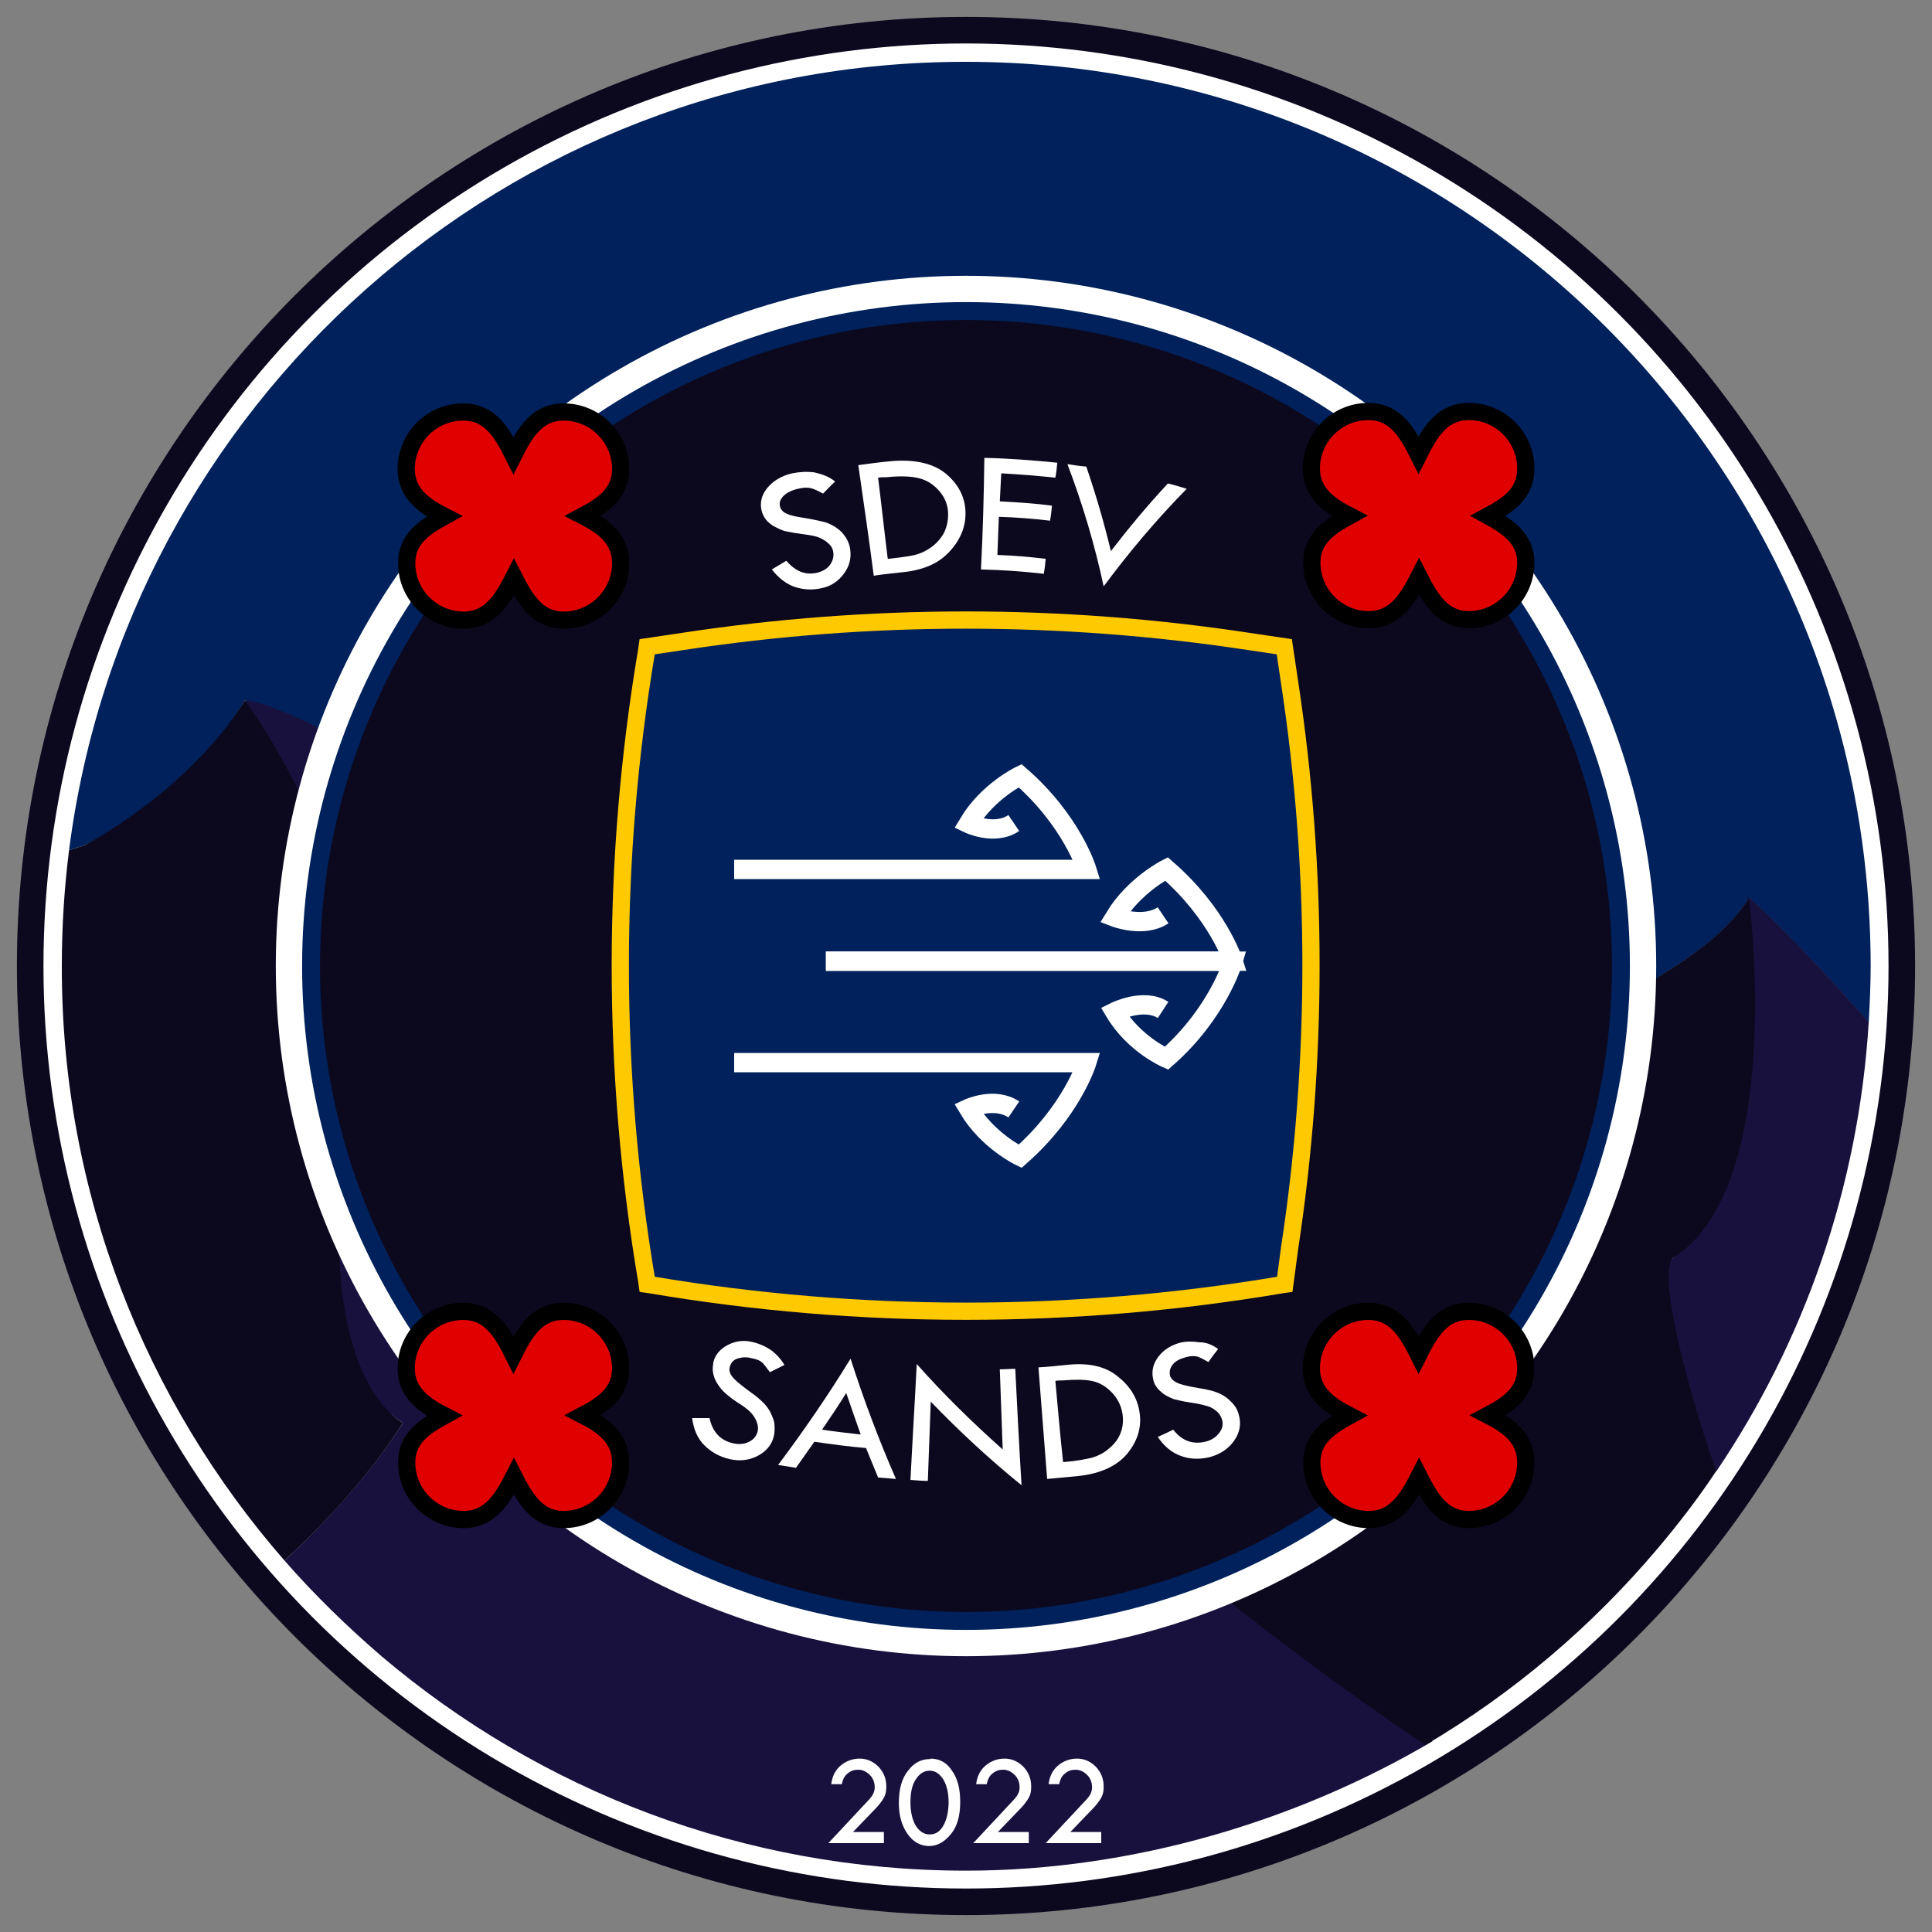 <?xml version="1.0" encoding="utf-8"?>
<!-- Generator: Adobe Illustrator 17.1.0, SVG Export Plug-In . SVG Version: 6.00 Build 0)  -->
<!DOCTYPE svg PUBLIC "-//W3C//DTD SVG 1.1//EN" "http://www.w3.org/Graphics/SVG/1.1/DTD/svg11.dtd">
<svg version="1.1" xmlns="http://www.w3.org/2000/svg" xmlns:xlink="http://www.w3.org/1999/xlink" x="0px" y="0px"
	 viewBox="0 0 400 400" enable-background="new 0 0 400 400" xml:space="preserve">
<rect x="0" y="0" width="400" height="400" fill="#808080" stroke="none"/>
<g id="Layer_1">
</g>
<g id="Layer_3">
</g>
<g id="Layer_2">
</g>
<g id="Layer_5">
</g>
<g id="Layer_4">
</g>
<g id="Layer_8">
</g>
<g id="Layer_6">
	<g id="Layer_7">
	</g>
</g>
<g id="Layer_9">
	<g>
		<path fill="#0C091F" d="M200,12.7c103.4,0,187.3,83.8,187.3,187.3S303.4,387.3,200,387.3C96.6,387.3,12.7,303.4,12.7,200
			S96.6,12.7,200,12.7 M200,3.5C91.6,3.5,3.5,91.6,3.5,200S91.6,396.5,200,396.5S396.5,308.4,396.5,200S308.4,3.5,200,3.5L200,3.5z"
			/>
		<circle fill="#FFFFFF" cx="200" cy="200" r="191"/>
		<path fill="#00215B" d="M50.7,145c0,0,50.8,12.4,141.9,122c28.6-18.8,60.1-32.9,93.3-41.1c3.4-0.8,6.6-1.8,9.6-2.7
			c0,0,55-17.4,66.6-37.3c0,0,6.4,5.1,24.8,25.8c0.2-3.8,0.4-7.7,0.4-11.6c0-103.4-83.8-187.3-187.3-187.3
			C104.7,12.7,26.1,83.9,14.3,176c1.1-0.3,2.2-0.7,3.2-1C17.5,175,39.1,165,50.7,145z"/>
		<g>
			<path fill="#18113D" d="M362.1,185.8c-1.1-0.3,4.6,58.9-15.8,74.7c-4.8,4.5-0.6,23.7,9,44.2c18.2-26.9,29.5-58.8,31.6-93.1
				C368.5,190.9,362.1,185.8,362.1,185.8z"/>
			<path fill="#18113D" d="M221.1,303c-9.9-13-19.5-24.9-28.6-36C102.5,157.2,53.2,144.6,50.7,145c-0.6,0.9,34.8,46.8,21.6,91.4
				c-6.3,7.6-8.5,45,11.1,58.2c0,0-7.7,13-24.5,28.5c6.2,7.1,13,13.7,20.2,19.9c32.6,27.6,74.8,44.3,120.9,44.3
				c34.7,0,68.8-10.4,96.6-26.8C251.5,330,221.1,303,221.1,303z"/>
		</g>
		<g>
			<path fill="#0C091F" d="M346.3,260.5c23.7-14.8,15.8-74.7,15.8-74.7c-11.6,20-66.6,37.3-66.6,37.3c-2.9,1-6.2,1.9-9.6,2.7
				c-33.3,8.3-64.7,22.4-93.3,41.1c9.1,11,18.6,22.9,28.6,36c0,0,28.7,28,73.9,58.4c18.3-10.8,34.5-24.6,48.1-40.7
				c4.3-5.1,8.4-10.4,12.1-16C347.9,282.9,343.6,263.8,346.3,260.5z"/>
			<path fill="#0C091F" d="M58.9,323.1c16.9-15.5,24.5-28.5,24.5-28.5c-16.2-10.7-14.3-48.4-11.1-58.2C85.6,191.6,50.7,145,50.7,145
				C39,163.9,17.5,175,17.5,175c-1,0.3-2.1,0.7-3.2,1c-1,7.9-1.5,15.9-1.5,24C12.7,247.1,30.2,290.2,58.9,323.1z"/>
		</g>
		<circle fill="#FFFFFF" cx="200" cy="200" r="142.9"/>
		<circle fill="#0C091F" stroke="#00215B" stroke-width="3.707" stroke-miterlimit="10" cx="200" cy="200" r="135.6"/>
		<g>
			<path fill="#E00000" stroke="#000000" stroke-width="3.566" stroke-miterlimit="10" d="M128.5,97.1c0-6.5-5.3-11.8-11.8-11.8
				c-5.5,0-8,4.2-10.4,9c-2.4-4.8-4.9-9-10.4-9c-6.5,0-11.8,5.3-11.8,11.8c0,5,3.6,7.6,7.9,9.8c-4.2,2.3-7.8,4.7-7.8,9.7
				c0,6.5,5.3,11.8,11.8,11.8c5.4,0,8-4.2,10.4-8.9c2.4,4.7,4.9,8.9,10.3,8.9c6.5,0,11.8-5.3,11.8-11.8c0-5-3.5-7.6-7.8-9.8
				C124.9,104.6,128.5,102.1,128.5,97.1z"/>
			<path fill="#E00000" stroke="#000000" stroke-width="3.566" stroke-miterlimit="10" d="M308.1,106.8c4.3-2.3,7.8-4.7,7.8-9.8
				c0-6.5-5.3-11.8-11.8-11.8c-5.5,0-8,4.2-10.4,9c-2.4-4.8-4.9-9-10.4-9c-6.5,0-11.8,5.3-11.8,11.8c0,5,3.6,7.6,7.9,9.8
				c-4.2,2.3-7.8,4.7-7.8,9.7c0,6.5,5.3,11.8,11.8,11.8c5.4,0,8-4.2,10.4-8.9c2.4,4.7,4.9,8.9,10.3,8.9c6.5,0,11.8-5.3,11.8-11.8
				C315.9,111.6,312.3,109.1,308.1,106.8z"/>
			<path fill="#E00000" stroke="#000000" stroke-width="3.566" stroke-miterlimit="10" d="M315.9,283.3c0-6.5-5.3-11.8-11.8-11.8
				c-5.5,0-8,4.2-10.4,9c-2.4-4.8-4.9-9-10.4-9c-6.5,0-11.8,5.3-11.8,11.8c0,5,3.6,7.6,7.9,9.8c-4.2,2.3-7.8,4.7-7.8,9.7
				c0,6.5,5.3,11.8,11.8,11.8c5.4,0,8-4.2,10.4-8.9c2.4,4.7,4.9,8.9,10.3,8.9c6.5,0,11.8-5.3,11.8-11.8c0-5-3.5-7.6-7.8-9.8
				C312.3,290.8,315.9,288.3,315.9,283.3z"/>
			<path fill="#E00000" stroke="#000000" stroke-width="3.566" stroke-miterlimit="10" d="M128.5,283.3c0-6.5-5.3-11.8-11.8-11.8
				c-5.5,0-8,4.2-10.4,9c-2.4-4.8-4.9-9-10.4-9c-6.5,0-11.8,5.3-11.8,11.8c0,5,3.6,7.6,7.9,9.8c-4.2,2.3-7.8,4.7-7.8,9.7
				c0,6.5,5.3,11.8,11.8,11.8c5.4,0,8-4.2,10.4-8.9c2.4,4.7,4.9,8.9,10.3,8.9c6.5,0,11.8-5.3,11.8-11.8c0-5-3.5-7.6-7.8-9.8
				C124.9,290.8,128.5,288.3,128.5,283.3z"/>
		</g>
		<path fill="#00215B" stroke="#FFC900" stroke-width="3.566" stroke-miterlimit="10" d="M266,265.9l-0.7,0.1
			c-43.2,7.3-87.4,7.3-130.6,0l-0.7-0.1l-0.1-0.7c-7.3-43.2-7.3-87.4,0-130.6l0.1-0.7l7.4-1.1c38.8-5.9,78.3-5.9,117.1,0l7.4,1.1
			l1.1,7.4c5.9,38.8,5.9,78.3,0,117.1L266,265.9z"/>
		<g>
			<g>
				<path fill="none" stroke="#FFFFFF" stroke-width="4" stroke-miterlimit="10" d="M152,180h73c0,0-3.1-10.1-13.8-19.4
					c0,0-6.7,3.2-10.7,9.9c0,0,5.4,2.6,9.4-0.1"/>
				<path fill="none" stroke="#FFFFFF" stroke-width="4" stroke-miterlimit="10" d="M152,220h73c0,0-3.1,10-13.8,19.4
					c0,0-6.7-3.2-10.7-9.9c0,0,5.4-2.5,9.4,0.2"/>
			</g>
			<g>
				<path fill="none" stroke="#FFFFFF" stroke-width="4" stroke-miterlimit="10" d="M171,199h84.3c0,0-3.1-9.8-13.8-19.1
					c0,0-6.7,3.4-10.7,10c0,0,6,2.3,10-0.4"/>
				<path fill="none" stroke="#FFFFFF" stroke-width="4" stroke-miterlimit="10" d="M171,199h84.3c0,0-3.1,10.7-13.8,20.1
					c0,0-6.7-2.9-10.7-9.6c0,0,6-3,10-0.4"/>
			</g>
		</g>
		<g>
			<path fill="#FFFFFF" d="M172.9,99.7c-0.9,0.8-1.7,1.7-2.5,2.5c-0.9-0.5-1.7-0.9-2.4-1.1c-0.7-0.2-1.6-0.2-2.8,0.1
				c-1.3,0.3-2.3,0.8-3,1.5c-0.7,0.7-0.9,1.4-0.7,2.2c0.2,0.7,0.7,1.2,1.5,1.5c0.8,0.4,2.1,0.6,3.9,0.9c1.8,0.3,3.1,0.6,4.2,0.9
				c1,0.4,1.8,0.8,2.5,1.4c0.7,0.5,1.2,1.2,1.6,1.8c0.4,0.7,0.7,1.4,0.8,2.2c0.3,1.9-0.1,3.6-1.3,5.2c-1.2,1.6-2.7,2.6-4.7,3
				c-1.9,0.4-3.7,0.3-5.5-0.3c-1.7-0.6-3.3-1.8-4.7-3.6c1-0.6,2-1.2,3-1.8c1.9,2.2,3.9,3,6.3,2.5c1.2-0.3,2.1-0.8,2.7-1.6
				c0.6-0.8,0.9-1.8,0.7-2.8c-0.1-0.6-0.4-1.2-1-1.7c-0.5-0.5-1.2-0.9-1.9-1.2c-0.7-0.3-1.8-0.5-3.3-0.7c-1.5-0.2-2.7-0.4-3.6-0.6
				c-0.9-0.2-1.6-0.6-2.4-1c-0.7-0.4-1.3-0.9-1.7-1.4c-0.4-0.5-0.7-1.1-0.9-1.8c-0.4-1.6-0.1-3.2,1.1-4.7c1.2-1.5,3-2.6,5.2-3.1
				c1.5-0.3,3-0.4,4.6-0.2C170.3,98.2,171.7,98.7,172.9,99.7z"/>
			<path fill="#FFFFFF" d="M177.7,96.3c2.2-0.3,4.4-0.6,6.6-0.8c5.2-0.5,9.2,0.5,11.8,2.8c2.6,2.3,3.8,5,3.8,8c0,3-1.2,5.7-3.5,8.1
				c-2.3,2.4-5.5,3.7-9.8,4.1c-1.9,0.2-3.8,0.4-5.7,0.7C179.9,111.5,178.8,103.9,177.7,96.3z M181.8,98.9c0.7,5.6,1.3,11.2,2,16.8
				c0.1,0,0.1,0,0.2,0c2.4-0.3,4.2-0.5,5.4-0.8c1.2-0.3,2.3-0.8,3.4-1.6c1.1-0.8,1.9-1.7,2.6-2.9c0.6-1.2,0.9-2.5,0.9-3.9
				c0-1.8-0.6-3.4-1.8-4.8c-1.2-1.4-2.6-2.3-4.3-2.7c-1.6-0.4-3.8-0.5-6.6-0.2C183,98.8,182.4,98.8,181.8,98.9z"/>
			<path fill="#FFFFFF" d="M203.8,94.8c5,0.1,10.1,0.5,15.1,1c-0.1,1-0.2,2.1-0.4,3.1c-3.7-0.4-7.5-0.7-11.2-0.9
				c-0.1,1.9-0.2,3.8-0.3,5.8c3.6,0.2,7.2,0.4,10.8,0.9c-0.1,1-0.2,2.1-0.4,3.1c-3.5-0.4-7-0.7-10.6-0.8c-0.1,2.6-0.2,5.3-0.3,7.9
				c3.3,0.1,6.7,0.4,10,0.8c-0.1,1-0.2,2.1-0.4,3.1c-4.3-0.5-8.6-0.8-13-0.9C203.5,110.1,203.7,102.5,203.8,94.8z"/>
			<path fill="#FFFFFF" d="M221,96.1c1.3,0.2,2.6,0.4,3.9,0.5c2,5.8,3.7,11.7,5.1,17.5c3.7-4.8,7.6-9.5,11.8-14
				c1.3,0.3,2.6,0.7,3.9,1.1c-6.3,6.4-12,13.2-17.2,20.2C226.7,113,224.2,104.5,221,96.1z"/>
		</g>
		<g>
			<path fill="#FFFFFF" d="M162.4,282.6c-1,0.5-2,1-3,1.5c-0.6-0.8-1.1-1.5-1.5-1.9c-0.5-0.5-1.2-0.8-2.3-1c-1.1-0.3-2.1-0.2-3,0.1
				c-0.8,0.3-1.3,0.9-1.5,1.7c-0.2,0.7,0,1.4,0.5,2c0.5,0.7,1.5,1.5,2.8,2.5c1.4,1,2.5,1.8,3.2,2.5c0.8,0.7,1.4,1.5,1.8,2.2
				c0.4,0.8,0.7,1.5,0.9,2.3c0.1,0.8,0.1,1.6,0,2.4c-0.3,1.9-1.4,3.4-3.2,4.4c-1.8,1-3.8,1.3-6,0.8c-2.2-0.5-3.9-1.5-5.3-2.9
				c-1.4-1.4-2.2-3.3-2.5-5.6c1.2,0,2.4,0,3.6,0c0.6,2.8,2.2,4.6,4.8,5.2c1.3,0.3,2.4,0.2,3.4-0.3c1-0.5,1.6-1.3,1.8-2.3
				c0.1-0.6,0-1.3-0.3-2c-0.3-0.7-0.7-1.3-1.3-1.9c-0.5-0.5-1.4-1.2-2.7-2c-1.2-0.8-2.2-1.6-2.8-2.2c-0.6-0.6-1.1-1.3-1.5-2
				c-0.4-0.7-0.6-1.4-0.7-2.1c-0.1-0.6,0-1.3,0.1-2c0.4-1.6,1.5-2.8,3.1-3.6c1.6-0.8,3.3-1,5.2-0.5c1.2,0.3,2.4,0.8,3.6,1.6
				C160.8,280.4,161.7,281.4,162.4,282.6z"/>
			<path fill="#FFFFFF" d="M176.1,281.3c2.7,8.4,5.8,16.7,9.4,24.9c-1.2-0.1-2.5-0.2-3.7-0.3c-0.8-2-1.7-4.1-2.5-6.1
				c-3.6-0.3-7.2-0.8-10.7-1.3c-1.3,1.8-2.5,3.6-3.8,5.4c-1.2-0.2-2.4-0.4-3.7-0.6C166.5,296.1,171.5,288.8,176.1,281.3z
				 M175.2,288.4c-1.6,2.6-3.3,5.1-5,7.6c2.7,0.4,5.3,0.7,8,1C177.2,294.2,176.2,291.3,175.2,288.4z"/>
			<path fill="#FFFFFF" d="M189.8,282.4c5.4,6.1,11.4,12,17.8,17.7c-0.2-5.5-0.4-11.1-0.6-16.6c1.1,0,2.1-0.1,3.2-0.1
				c0.4,8,0.8,16.1,1.3,24.1c-6.8-5.5-13-11.3-18.8-17.3c-0.2,5.5-0.4,10.9-0.6,16.4c-1.2,0-2.4-0.1-3.6-0.2
				C188.9,298.4,189.4,290.4,189.8,282.4z"/>
			<path fill="#FFFFFF" d="M215,283.1c1.9-0.1,3.8-0.3,5.7-0.5c4.5-0.5,7.9,0.2,10.5,2.2c2.6,2,4.2,4.4,4.7,7.4
				c0.5,3-0.2,5.8-2.3,8.5c-2.1,2.7-5.6,4.4-10.4,4.9c-2.1,0.2-4.2,0.4-6.4,0.6C216.2,298.4,215.6,290.7,215,283.1z M218.5,285.9
				c0.5,5.6,1,11.2,1.6,16.8c0.1,0,0.1,0,0.2,0c2.6-0.2,4.5-0.6,5.8-0.9c1.3-0.4,2.5-1,3.5-1.9c1.1-0.9,1.9-1.9,2.4-3.2
				c0.5-1.3,0.6-2.6,0.4-4c-0.3-1.8-1.1-3.3-2.3-4.5c-1.3-1.3-2.6-2-4.1-2.3c-1.5-0.3-3.4-0.3-5.9-0.1
				C219.6,285.8,219,285.8,218.5,285.9z"/>
			<path fill="#FFFFFF" d="M252.2,279.3c-0.7,0.9-1.4,1.8-2,2.7c-0.9-0.5-1.6-0.9-2.2-1.1c-0.6-0.2-1.5-0.2-2.5,0.1
				c-1.1,0.3-2,0.7-2.6,1.4c-0.6,0.7-0.8,1.4-0.7,2.2c0.1,0.7,0.6,1.2,1.3,1.6c0.8,0.4,2,0.7,3.6,1c1.7,0.3,3,0.5,4,0.8
				c1,0.3,1.9,0.7,2.6,1.2c0.7,0.5,1.3,1.1,1.8,1.7c0.5,0.6,0.8,1.3,1,2.1c0.5,1.8,0.2,3.6-1,5.3c-1.2,1.7-2.9,2.8-5.1,3.4
				c-2.2,0.5-4.2,0.4-6-0.3c-1.9-0.7-3.4-2-4.7-3.9c1.1-0.5,2.2-1,3.2-1.5c1.8,2.3,4,3.1,6.6,2.5c1.3-0.3,2.2-0.9,2.9-1.8
				c0.7-0.9,0.9-1.8,0.6-2.8c-0.2-0.6-0.5-1.2-1.1-1.7c-0.6-0.5-1.2-0.9-2-1.1c-0.7-0.2-1.8-0.5-3.3-0.7c-1.5-0.2-2.6-0.5-3.5-0.7
				c-0.8-0.3-1.6-0.7-2.2-1.1c-0.6-0.5-1.2-1-1.5-1.5c-0.4-0.5-0.6-1.2-0.7-1.8c-0.3-1.6,0.1-3.1,1.2-4.5c1.1-1.4,2.6-2.3,4.4-2.8
				c1.2-0.3,2.6-0.3,4-0.1C249.7,277.9,251,278.4,252.2,279.3z"/>
		</g>
		<g>
			<path fill="#FFFFFF" d="M176.6,379.3h6.4v2.3h-11.5l8.6-9.2c0.6-0.7,1-1.5,1-2.3c0-1-0.3-1.9-1-2.6c-0.7-0.7-1.5-1.1-2.4-1.1
				c-0.8,0-1.5,0.2-2.1,0.7c-0.7,0.5-1.1,1.2-1.3,2.3h-2.2c0.2-1.7,0.9-3,2-3.9s2.4-1.4,3.9-1.4c1.5,0,2.8,0.6,3.9,1.7
				c1.1,1.2,1.6,2.5,1.6,4.1c0,0.8-0.1,1.5-0.4,2.1c-0.3,0.6-0.8,1.3-1.5,2.1L176.6,379.3z"/>
			<path fill="#FFFFFF" d="M192.6,364.1c1.9,0,3.4,0.8,4.5,2.5c1.2,1.7,1.7,3.8,1.7,6.5c0,2.8-0.6,5-1.9,6.6
				c-1.3,1.6-2.8,2.5-4.5,2.5c-1.8,0-3.3-0.8-4.5-2.5s-1.8-3.8-1.8-6.4c0-2.9,0.6-5.1,1.9-6.7c1.2-1.6,2.7-2.4,4.5-2.4H192.6z
				 M196.4,373.1c0-1.9-0.4-3.5-1.1-4.7c-0.8-1.2-1.7-1.8-2.8-1.8c-1.2,0-2.1,0.6-2.9,1.8s-1.1,2.8-1.1,4.8c0,2,0.4,3.6,1.1,4.8
				c0.8,1.2,1.7,1.8,2.9,1.8c1.2,0,2.1-0.6,2.8-1.8S196.4,375,196.4,373.1z"/>
			<path fill="#FFFFFF" d="M206.6,379.3h6.4v2.3h-11.5l8.6-9.2c0.6-0.7,1-1.5,1-2.3c0-1-0.3-1.9-1-2.6c-0.7-0.7-1.5-1.1-2.4-1.1
				c-0.8,0-1.5,0.2-2.1,0.7c-0.7,0.5-1.1,1.2-1.3,2.3h-2.2c0.2-1.7,0.9-3,2-3.9s2.4-1.4,3.9-1.4c1.5,0,2.8,0.6,3.9,1.7
				c1.1,1.2,1.6,2.5,1.6,4.1c0,0.8-0.1,1.5-0.4,2.1c-0.3,0.6-0.8,1.3-1.5,2.1L206.6,379.3z"/>
			<path fill="#FFFFFF" d="M221.6,379.3h6.4v2.3h-11.5l8.6-9.2c0.6-0.7,1-1.5,1-2.3c0-1-0.3-1.9-1-2.6c-0.7-0.7-1.5-1.1-2.4-1.1
				c-0.8,0-1.5,0.2-2.1,0.7c-0.7,0.5-1.1,1.2-1.3,2.3h-2.2c0.2-1.7,0.9-3,2-3.9s2.4-1.4,3.9-1.4c1.5,0,2.8,0.6,3.9,1.7
				c1.1,1.2,1.6,2.5,1.6,4.1c0,0.8-0.1,1.5-0.4,2.1c-0.3,0.6-0.8,1.3-1.5,2.1L221.6,379.3z"/>
		</g>
	</g>
</g>
<g id="Layer_10">
</g>
</svg>
